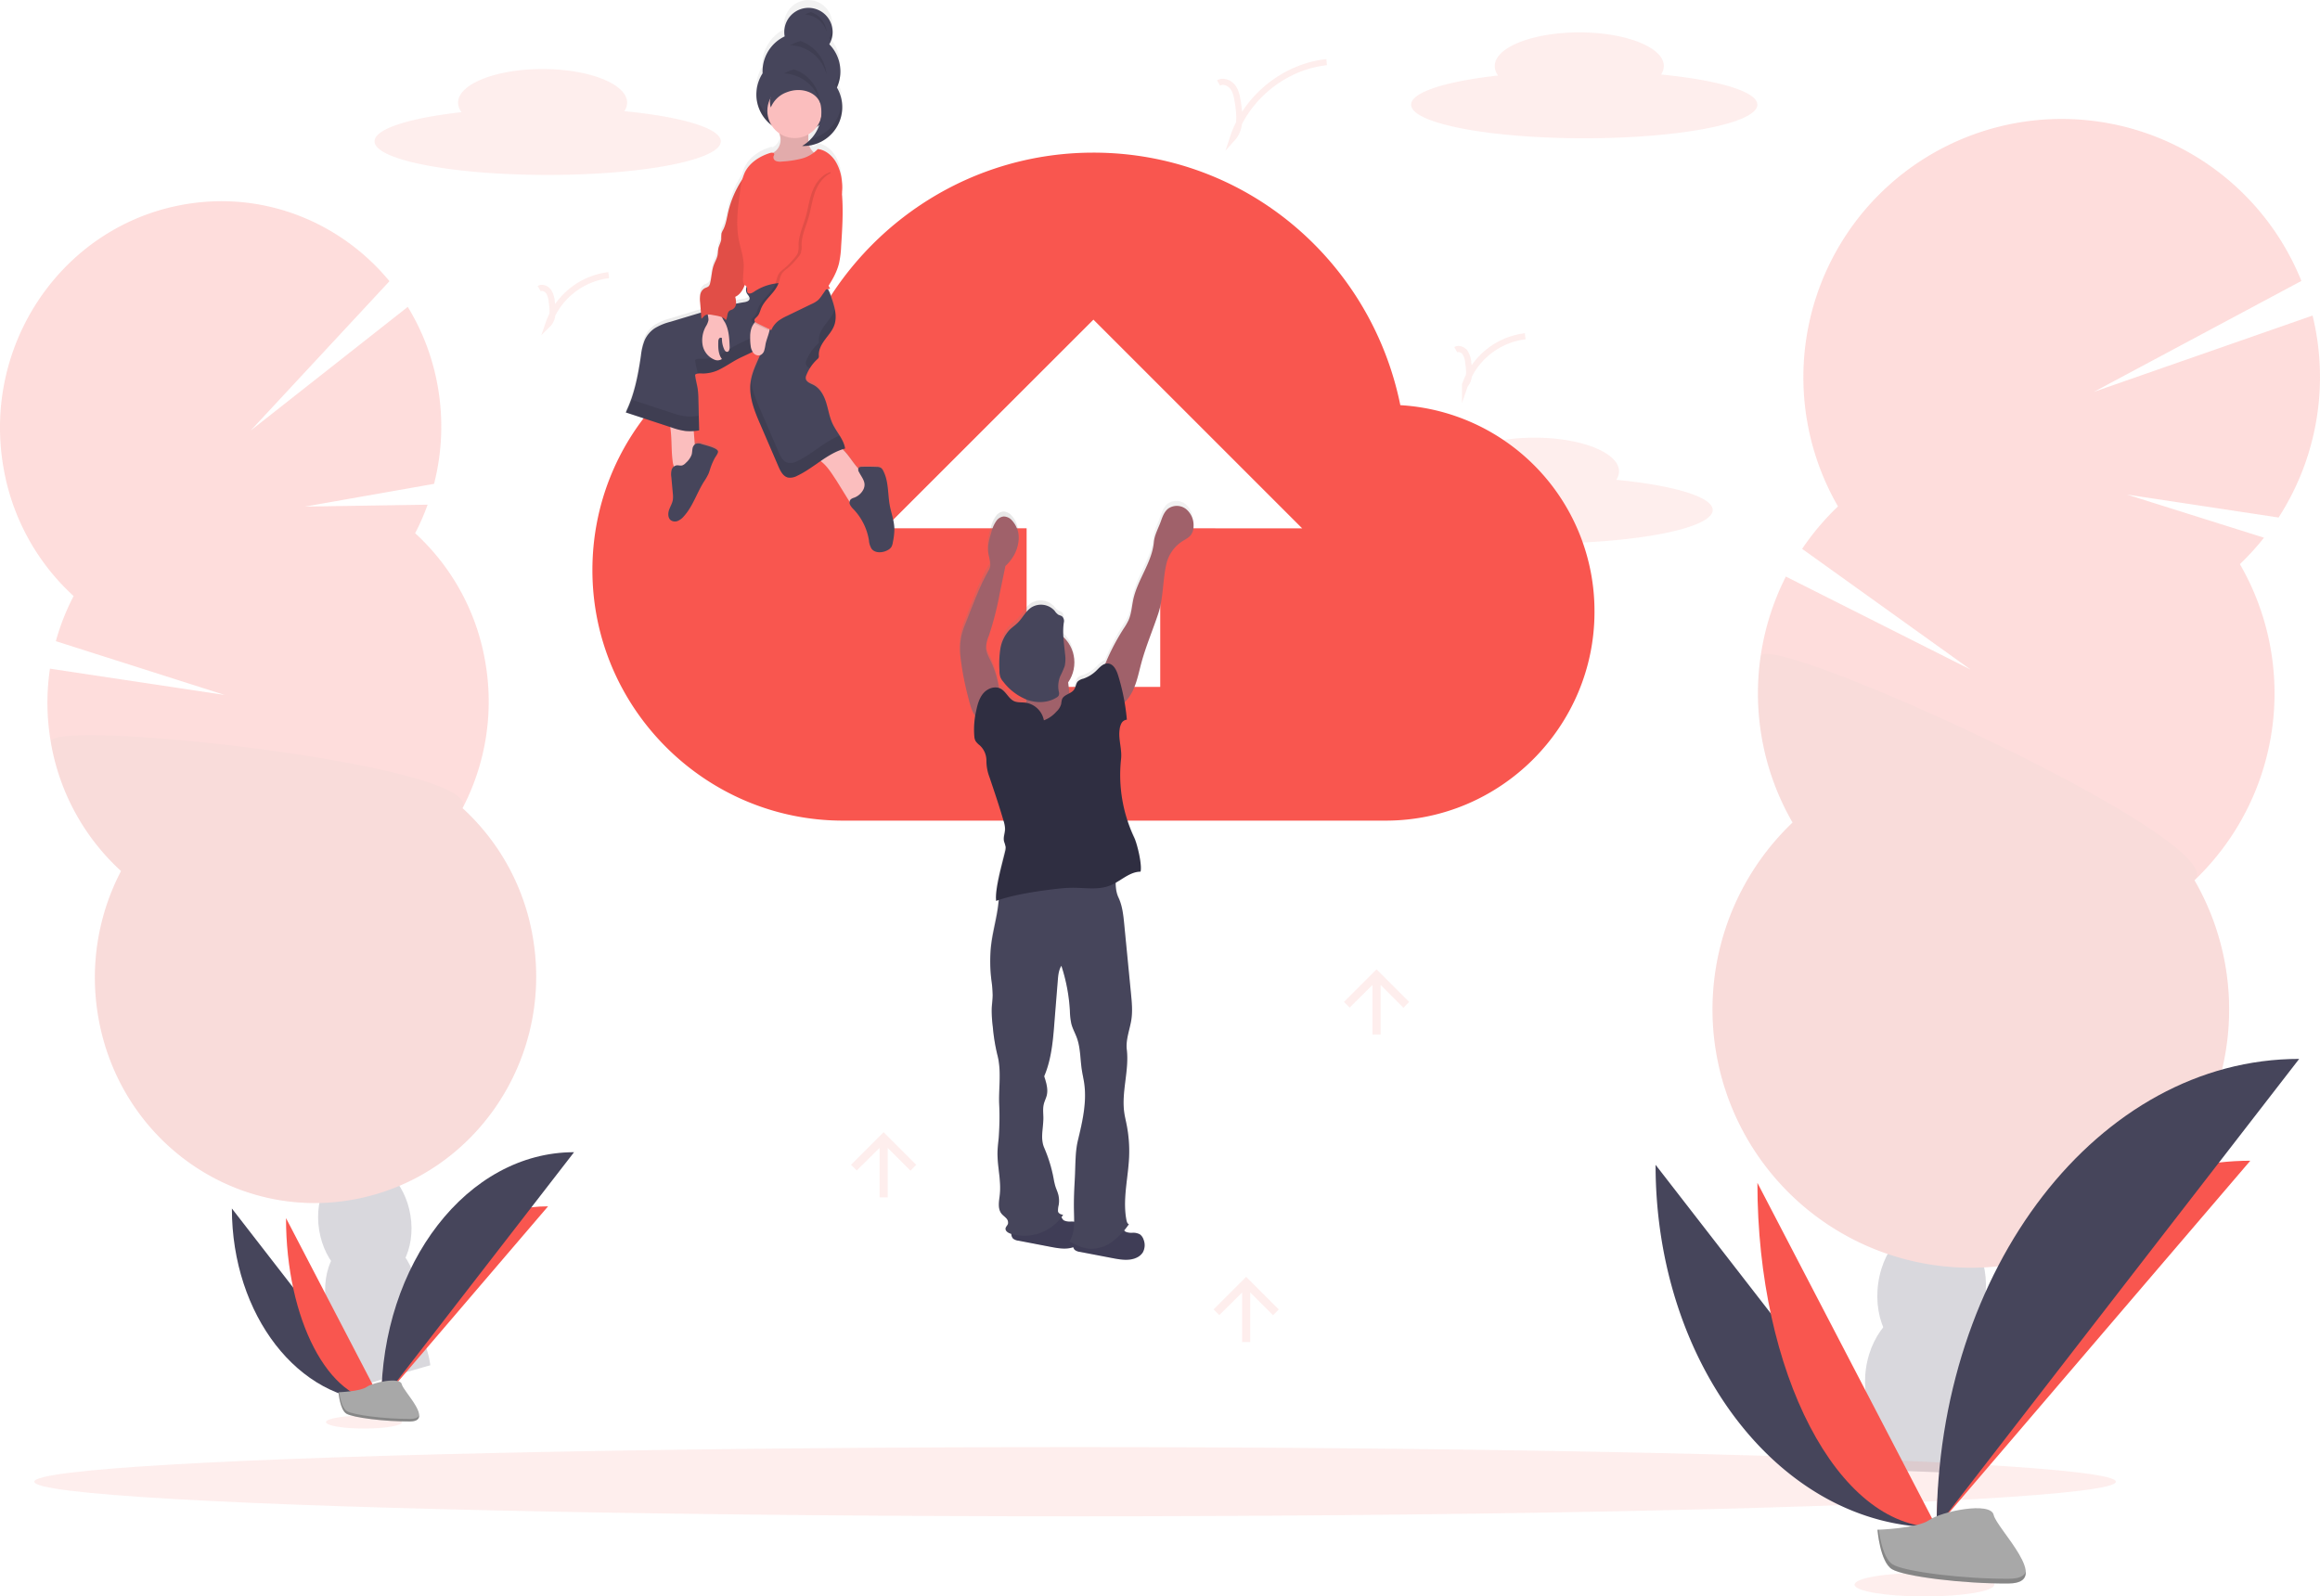 <svg xmlns="http://www.w3.org/2000/svg" xmlns:xlink="http://www.w3.org/1999/xlink" data-name="Layer 1" width="1139.07" height="783.9"><defs><linearGradient id="a" x1="403.53" y1="329.2" x2="403.53" y2="58.05" gradientUnits="userSpaceOnUse"><stop offset="0" stop-color="gray" stop-opacity=".25"/><stop offset=".54" stop-color="gray" stop-opacity=".12"/><stop offset="1" stop-color="gray" stop-opacity=".1"/></linearGradient><linearGradient id="b" x1="517.81" y1="472.14" x2="647.31" y2="472.14" gradientTransform="rotate(-5.9 762.203 608.094)" xlink:href="#a"/></defs><path d="M793.53 235.6a7.55 7.55 0 001.37-4.2c0-9.12-18.58-16.5-41.5-16.5s-41.5 7.38-41.5 16.5a7.78 7.78 0 001.71 4.68c-25.52 2.85-42.71 8.19-42.71 14.32 0 9.11 38 16.5 85 16.5s85-7.39 85-16.5c-.05-6.45-19.37-12.1-47.37-14.8z" fill="#f9564f" opacity=".1"/><g opacity=".2"><path d="M910.08 713.82a47.86 47.86 0 00-.43 7.86q26.14.42 52.51 1.76c.12-.68.24-1.39.34-2.1a41.75 41.75 0 00-2.45-21.72c-3.62-8.83-10.37-15.14-18.82-16.35s-16.69 2.94-22.64 10.35a41.66 41.66 0 00-8.51 20.2z" fill="#3f3d56"/><ellipse cx="972.8" cy="733.7" rx="34.66" ry="26.48" transform="rotate(-81.82 924.106 722.25)" fill="#3f3d56"/><ellipse cx="978.82" cy="691.77" rx="34.66" ry="26.48" transform="rotate(-81.82 930.131 680.32)" fill="#3f3d56"/><ellipse cx="984.85" cy="649.84" rx="34.66" ry="26.48" transform="rotate(-81.82 936.156 638.391)" fill="#3f3d56"/><ellipse cx="990.88" cy="607.91" rx="34.66" ry="26.48" transform="rotate(-81.82 942.18 596.462)" fill="#3f3d56"/><path d="M1099.74 277.02a128.68 128.68 0 0011.83-13l-67.24-21.17 74.4 11.26a127.08 127.08 0 0016.69-99.16l-107.36 37.47 101.87-54.47a126.83 126.83 0 10-227.52 110.71 127 127 0 00-17.6 20.84l82.72 59.28-90.71-45.68a126.87 126.87 0 003.3 120.78 126.82 126.82 0 10197.33 28.36 126.84 126.84 0 0022.3-155.22z" fill="#f9564f"/><path d="M864.4 322.41a126.23 126.23 0 0015.71 81.47 126.82 126.82 0 10197.33 28.36c19.89-18.94-211.02-123.92-213.04-109.83z" opacity=".1"/></g><g opacity=".2"><path d="M166.46 676.75a40.64 40.64 0 001.75 6.64q21.31-6.86 43.06-13c-.08-.6-.17-1.22-.28-1.84a36.8 36.8 0 00-7.78-17.36c-5.29-6.33-12.45-9.71-19.63-8.38s-12.76 7-15.61 14.84a37.31 37.31 0 00-1.51 19.1z" fill="#3f3d56"/><ellipse cx="212.91" cy="694.22" rx="22.64" ry="30.29" transform="rotate(-8.99 -171.625 858.696)" fill="#3f3d56"/><ellipse cx="206.61" cy="657.74" rx="22.64" ry="30.29" transform="matrix(.99 -.16 .16 .99 -130.67 -17.7)" fill="#3f3d56"/><ellipse cx="200.31" cy="621.27" rx="22.64" ry="30.29" transform="rotate(-8.99 -184.196 785.778)" fill="#3f3d56"/><ellipse cx="194.02" cy="584.8" rx="22.64" ry="30.29" transform="rotate(-8.99 -190.544 749.313)" fill="#3f3d56"/><path d="M203.82 261.81a113 113 0 006.13-14l-60.2.94 63.36-11.17a113.23 113.23 0 001.88-47.46 111.89 111.89 0 00-14.78-39.43L123.1 211.4l68.12-73.33c-24.08-29.19-62.3-44.76-101.74-37.5-58.95 10.82-98.22 68.5-87.81 128.8a110.72 110.72 0 0034.48 63.31 112.29 112.29 0 00-8.73 22.15l82.92 26.41-85.81-12.91a113.22 113.22 0 00.42 36.06 110.72 110.72 0 0034.48 63.31 112.94 112.94 0 00-11.17 71.71c10.41 60.31 66.6 100.4 125.51 89.55s98.22-68.52 87.81-128.83a110.75 110.75 0 00-34.48-63.3 113 113 0 0011.17-71.72 110.75 110.75 0 00-34.45-63.3z" fill="#f9564f"/><path d="M24.98 364.39a110.72 110.72 0 0034.48 63.31 112.94 112.94 0 00-11.17 71.71c10.41 60.31 66.6 100.4 125.51 89.55s98.22-68.52 87.81-128.83a110.75 110.75 0 00-34.48-63.3c11.09-21.22-204.27-44.69-202.15-32.44z" opacity=".1"/></g><path d="M113.85 593.4c0 52.31 32.81 94.63 73.36 94.63" fill="#46455b"/><path d="M187.21 688.03c0-52.89 36.62-95.69 81.88-95.69m-128.66 5.8c0 49.69 20.92 89.89 46.78 89.89" fill="#f9564f"/><path d="M187.21 688.03c0-67.58 42.33-122.27 94.64-122.27" fill="#46455b"/><ellipse cx="527.85" cy="727.56" rx="511" ry="16.99" fill="#f9564f" opacity=".1"/><ellipse cx="178.74" cy="698.3" rx="18.68" ry="3.16" fill="#f9564f" opacity=".1"/><path d="M166.19 683.62s10.66-.32 13.87-2.61 16.38-5 17.18-1.35 16 18.24 4 18.33-27.94-1.87-31.15-3.82-3.9-10.55-3.9-10.55z" fill="#a8a8a8"/><path d="M201.44 696.72c-12 .09-27.95-1.88-31.15-3.83-2.44-1.48-3.42-6.82-3.74-9.28h-.36s.68 8.6 3.88 10.55 19.13 3.92 31.15 3.82c3.47 0 4.67-1.26 4.61-3.09-.48 1.12-1.81 1.81-4.39 1.83z" opacity=".2"/><path d="M687.53 198.95c-14.35-70.72-75.85-124-150.67-124-59.45 0-110.7 33.82-136.33 83-61.5 6.15-109.67 58.42-109.67 122 0 67.64 55.34 123 123 123h266.5c56.37 0 102.5-46.13 102.5-102.5a101.25 101.25 0 00-95.33-101.5zM569.65 259.4v77.9h-65.6v-77.9h-69.7l102.5-102.45 102.5 102.5z" fill="#f9564f"/><path d="M467.08 305.75c-1-5.71-.51-11.86-3.13-17a3.7 3.7 0 00-1.19-1.53 4.11 4.11 0 00-2.13-.49c-2.37-.09-4.73-.12-7.1-.06-.66 0-1.44.1-1.78.68a.72.72 0 00-.09.2c-2.71-3-4.76-6.79-7.68-9.59.42-.14.83-.27 1.26-.38 0-.29-.1-.56-.16-.84 0-.09-.05-.17-.07-.25s-.09-.38-.15-.57-.06-.19-.1-.28a5.52 5.52 0 00-.18-.53c0-.09-.07-.18-.11-.27l-.21-.53-.12-.25c-.08-.18-.16-.36-.25-.53l-.12-.22c-.09-.19-.19-.38-.29-.57l-.1-.18c-.11-.2-.23-.4-.34-.61a.41.41 0 01-.07-.11c-.13-.23-.27-.46-.41-.68-1.14-1.86-2.4-3.69-3.33-5.6-1.63-3.36-2.17-7.15-3.26-10.73s-3-7.22-6.24-8.93c-1.57-.8-3.67-1.51-3.82-3.28a3.91 3.91 0 01.35-1.65 22.1 22.1 0 011.63-3.31c.24-.38.49-.76.74-1.14l.2-.27c.2-.28.41-.56.62-.82l.26-.33c.21-.26.43-.5.65-.75l.27-.29c.31-.33.62-.65.95-1a2.31 2.31 0 00.7-.89 2.7 2.7 0 00.05-1.06c-.16-2.86 1.34-5.53 3-7.83s3.62-4.48 4.57-7.17c.11-.31.2-.62.28-.94a2.82 2.82 0 00.07-.31c.05-.21.09-.42.13-.64l.06-.36c0-.2.05-.4.07-.59v-2.34c0-.13 0-.42-.05-.63v-.34c0-.24-.07-.49-.1-.73v-.24q-.07-.49-.18-1a50 50 0 00-1.84-6.26 22.37 22.37 0 00-1.52-3.64c.37-.07.75-.15 1.12-.25a16.34 16.34 0 01-.81-1.42 37.24 37.24 0 005.11-11.09 51.33 51.33 0 001-8.57c.55-8.66 1.11-17.36.39-26v-.34a21 21 0 00.06-5.6 23.52 23.52 0 00-3.14-10.33c-1.94-3.06-5.14-5.76-8.7-6.12a13.76 13.76 0 01-1.94 1.8 7.63 7.63 0 01-2.27-3.53 19.21 19.21 0 0016.11-16.82c0-.31.07-.63.09-.94v-2.74c0-.1 0-.44-.06-.65a1.79 1.79 0 000-.23l-.09-.7v-.15c0-.25-.08-.5-.13-.75v-.08c-.05-.27-.11-.53-.18-.8a19.26 19.26 0 00-2.11-5.18 19.29 19.29 0 001.52-5.56c0-.35.07-.69.09-1s0-.44 0-.66V89.2a.28.28 0 010-.09 19.44 19.44 0 00-5.39-12.86 11.25 11.25 0 00.95-2c.08-.21.15-.42.21-.64.06-.21.12-.41.17-.62v-.05l.12-.57a.3.3 0 010-.1c0-.22.07-.45.1-.68s0-.47.06-.7v-1.65a11.83 11.83 0 00-23.58-.53 12.21 12.21 0 00.11 3.63 19.35 19.35 0 00-10.73 15.09 19.62 19.62 0 00-.11 3.24 19.51 19.51 0 00-3 9v.36c0 .4-.05.81-.05 1.21a19.43 19.43 0 007.47 15.37 13.67 13.67 0 003.78 4 15.07 15.07 0 01.61 2.5 7.58 7.58 0 01-2.3 6.21c-.43.36-.91.66-1.36 1a2.53 2.53 0 00-1.39 0c-5.16 1.62-10.1 4.83-12.47 9.74a19 19 0 00-1.24 3.48l-.28.43a50 50 0 00-6.66 16c-.65 2.91-1.06 5.93-2.42 8.58a8.86 8.86 0 00-.79 1.75 17.47 17.47 0 00-.12 2.81c-.14 1.7-1.13 3.21-1.46 4.88-.2 1-.16 2-.33 3a30.59 30.59 0 01-1.87 5c-1.06 2.94-1.05 6.17-1.84 9.2a3.23 3.23 0 01-.62 1.37 7.05 7.05 0 01-2.08 1.12 4.59 4.59 0 00-2.09 3.13 13.77 13.77 0 00-.07 3.9l.39 5.07-5.68 1.72-9.32 2.85a27.74 27.74 0 00-7.74 3.27 14.23 14.23 0 00-4.88 5.92 29.82 29.82 0 00-1.81 7.73 117.42 117.42 0 01-4.79 21.8c-.19.54-.39 1.09-.59 1.63l-.63 1.59c-.05.11-.1.22-.14.33l-.54 1.27c-.24.54-.49 1.07-.75 1.6l21.83 7.28c0 .26.05.54.09.85.76 5.36.39 10.8 1.09 16.17a10.45 10.45 0 00.61 2.61 3.72 3.72 0 00-1.15 1.82 9.68 9.68 0 00-.11 3.48c.25 2.74.49 5.48.74 8.22a12.72 12.72 0 010 3c-.27 1.81-1.31 3.4-1.88 5.13s-.54 3.95.89 5a3.54 3.54 0 003.44.31 8.08 8.08 0 002.85-2.19c4.39-4.88 6.36-11.47 9.77-17.1a32.24 32.24 0 002.34-4.07c.47-1.09.77-2.25 1.15-3.38a34.71 34.71 0 011.88-4.39c.41-.81 2-2.76 1.64-3.66-.56-1.55-6.55-2.91-8-3.39a4 4 0 00-2.93-.13 1.84 1.84 0 00-.4.26l-.51-6.61c.89-.08 1.77-.19 2.64-.34q0-1.86-.09-3.75c0-1.14-.05-2.29-.08-3.44-.06-2.8-.12-5.6-.19-8.35a46.26 46.26 0 00-.31-4.85c-.34-2.45-1.09-4.85-1.33-7.32a2.79 2.79 0 011.24-.56 8.78 8.78 0 012.12-.08h.56a18.16 18.16 0 008.83-2.44c2.75-1.43 5.3-3.22 8-4.69l1-.53.38-.19.64-.32.53-.25.12-.06c1.59-.76 3.2-1.5 4.74-2.33a5.36 5.36 0 00.34.49 3.19 3.19 0 003.33 1.21c-1.89 4.55-4.11 8.95-4.67 13.87-.82 7.11 2 14 4.81 20.62l8.89 21c1 2.32 2.29 4.92 4.72 5.47a7 7 0 004.46-.89c4.07-1.94 7.73-4.72 11.46-7.32l.15.12c3.37 2.66 5.48 6.37 7.81 9.92l6.23 10.24a3.09 3.09 0 00.25 1.5 8.73 8.73 0 001.75 2.27 29.49 29.49 0 017.5 15.35 9.43 9.43 0 001.24 4.18c1.67 2.32 5.23 2.17 7.74.85a4.88 4.88 0 001.94-1.6 6.32 6.32 0 00.78-2.42 33.39 33.39 0 00.75-6.44c-.04-3.93-1.55-7.84-2.27-11.87zm-35.77-188.42a14.62 14.62 0 001.26-.93 19.34 19.34 0 01-4 6.86c-.42.46-.87.89-1.33 1.31v-.32c-.05-1 0-2.11 0-3.17a13.38 13.38 0 004.07-3.75zM396 196.24l.06-.19a3.82 3.82 0 01.91.93 3.78 3.78 0 00.14 3.39c.52.88 1.46 1.7 1.26 2.71s-1.48 1.41-2.52 1.58c-1.37.22-2.72.47-4.07.74v-.07a10.5 10.5 0 00-.45-3.33c2.33-1 3.77-3.38 4.67-5.76z" transform="translate(-30.47 -58.05)" fill="url(#a)"/><path d="M407.15 21.77a11.87 11.87 0 10-22-7.49 11.63 11.63 0 00.11 3.59A19 19 0 00374.42 36a19.08 19.08 0 1035.11 10.41v-.91a19.09 19.09 0 00-2.33-23.73z" fill="#46455b"/><path d="M385.12 14.86l.16-.09a6.17 6.17 0 01-.09-.62.59.59 0 000 .13 5.44 5.44 0 00-.07.58zm27.31 19.42a19 19 0 01-2.95 8.13v.9a19.08 19.08 0 01-38.09 1.54c0 .52-.07 1-.07 1.56a19.08 19.08 0 0038.16 0v-.91a18.89 18.89 0 002.95-8.13 18.41 18.41 0 00.07-3.85c.03.25-.03.51-.07.76zm-3.71-20.14a11.91 11.91 0 01-1.57 4.54c.34.34.65.7 1 1.06a11.83 11.83 0 00.62-2.61 11.5 11.5 0 00-.05-2.99z" opacity=".1"/><path d="M330.27 226.47a8.65 8.65 0 00.87 3.12 3.42 3.42 0 002.53 1.85 5.1 5.1 0 002.79-.81c1.69-.89 3.46-1.92 4.34-3.62s.74-3.6.59-5.45l-1.14-14.55c-2.74-.08-5.5-.08-8.25.07s-3.2.79-2.82 3.45c.75 5.28.35 10.65 1.09 15.94zm80.62 9.83l6.53 10.56a2.6 2.6 0 001.43 1.34 2.17 2.17 0 001.36-.24 17 17 0 005.45-4.52 10 10 0 002.62-4 5.11 5.11 0 00-1.3-4.81 15.37 15.37 0 00-2.45-1.78c-5.17-3.49-7.5-10.11-12.6-13.69a2 2 0 00-1-.45 2.2 2.2 0 00-1.06.36l-7 3.82c-3 1.65-2.07 1.85.23 3.63 3.35 2.62 5.43 6.28 7.79 9.78z" fill="#fbbebe"/><path d="M344.46 218.05a4 4 0 00-2.93-.1 3.22 3.22 0 00-1.53 2.41c-.18 1-.16 2-.43 2.93a10 10 0 01-2.85 4 4.26 4.26 0 01-1.79 1.25c-.95.24-1.95-.2-2.91 0a3.18 3.18 0 00-2.29 2.34 9.18 9.18 0 00-.11 3.43l.74 8.1a12.39 12.39 0 010 3c-.27 1.79-1.31 3.35-1.88 5.06s-.55 3.89.89 5a3.61 3.61 0 003.45.3 8 8 0 002.85-2.16c4.4-4.8 6.37-11.31 9.79-16.85a32.36 32.36 0 002.34-4c.47-1.08.77-2.22 1.15-3.33a33.19 33.19 0 011.89-4.33c.4-.8 2-2.72 1.64-3.61-.53-1.62-6.54-2.97-8.02-3.44zm79.41 22.37a8.42 8.42 0 01-4.64 4 4.27 4.27 0 00-1.57.81 2.44 2.44 0 00-.28 2.67 8.63 8.63 0 001.76 2.24 28.93 28.93 0 017.5 15.13 9.41 9.41 0 001.25 4.13c1.67 2.29 5.24 2.14 7.76.83a5 5 0 001.94-1.57 6.18 6.18 0 00.78-2.39 32.48 32.48 0 00.75-6.35c0-4-1.56-7.89-2.28-11.85-1-5.63-.52-11.7-3.14-16.78a3.7 3.7 0 00-1.17-1.54 4.21 4.21 0 00-2.14-.48c-2.36-.09-4.74-.11-7.11-.06-.66 0-1.44.1-1.78.67a2.06 2.06 0 00.26 1.93c1.45 2.87 3.83 5.14 2.11 8.61z" fill="#46455b"/><path d="M367.61 139.52a3.67 3.67 0 00-.86 4.62c.53.87 1.47 1.68 1.26 2.68s-1.48 1.38-2.52 1.55c-9.18 1.46-18.12 4.15-27 6.83l-9.34 2.81a27.87 27.87 0 00-7.76 3.22 14 14 0 00-4.88 5.83 29 29 0 00-1.82 7.62c-1.4 9.55-3.19 19.18-7.45 27.84l22.63 7.43a33.26 33.26 0 006.79 1.7 24.86 24.86 0 006.61-.32c-.14-5.05-.23-10.26-.37-15.32a42.31 42.31 0 00-.31-4.78c-.34-2.42-1.09-4.78-1.33-7.22 1-.86 2.57-.64 3.92-.61a18.55 18.55 0 008.86-2.39c2.74-1.42 5.3-3.18 8-4.63 4.55-2.41 9.73-4 13.21-7.83-1.77 6.75-6 12.63-6.77 19.56s2 13.85 4.83 20.32l8.91 20.68c1 2.28 2.29 4.85 4.72 5.39a7.15 7.15 0 004.47-.88c8.2-3.84 14.76-11.07 23.52-13.37-.66-4.34-4.08-7.93-6-11.86-1.64-3.31-2.17-7.05-3.26-10.58s-3-7.12-6.26-8.8c-1.57-.79-3.68-1.49-3.82-3.24a3.58 3.58 0 01.35-1.63 21.07 21.07 0 015.33-7.75 2.49 2.49 0 00.7-.88 2.79 2.79 0 00.05-1c-.17-2.82 1.34-5.45 3-7.72s3.63-4.42 4.58-7.07c1.63-4.57 0-9.59-1.6-14.16a14.26 14.26 0 00-2.68-5.19c-2.1-2.24-5.36-2.89-8.42-3.23-9.85-1.12-21.44-3.71-29.29 2.38z" fill="#46455b"/><path d="M405.05 159.53c-1.68 2.27-3.19 4.9-3 7.72a2.79 2.79 0 01-.05 1 2.49 2.49 0 01-.7.88 21.07 21.07 0 00-5.33 7.75 3.6 3.6 0 00-.35 1.63 3.13 3.13 0 002 2.34 21 21 0 013.7-4.5 2.49 2.49 0 00.7-.88 2.79 2.79 0 00.05-1c-.17-2.82 1.34-5.45 3-7.72s3.63-4.42 4.58-7.07a14.68 14.68 0 00.24-8q-.1.39-.24.78c-.97 2.65-2.91 4.81-4.6 7.07zm-38.47-18.64a1.89 1.89 0 001.43-1.29 1.29 1.29 0 000-.39l-.43.31a3.48 3.48 0 00-1 1.37zm-29.92 63.54a33.26 33.26 0 01-6.79-1.7l-20-6.56a57.52 57.52 0 01-2.65 6.35l22.65 7.43a33.26 33.26 0 006.79 1.7 24.86 24.86 0 006.61-.32c-.07-2.37-.12-4.78-.18-7.19a24.75 24.75 0 01-6.43.29zm54.78 21.97a7.15 7.15 0 01-4.47.88c-2.43-.54-3.74-3.11-4.72-5.39l-8.91-20.68c-2-4.55-3.95-9.28-4.67-14.13-.06.34-.11.68-.16 1-.81 7 2 13.85 4.83 20.32l8.91 20.68c1 2.28 2.29 4.85 4.72 5.39a7.15 7.15 0 004.47-.88c8.2-3.84 14.76-11.07 23.52-13.37a17 17 0 00-2.69-6.33c-7.46 2.93-13.49 9.06-20.83 12.51zm-16.16-65.07c-3.48 3.8-8.66 5.42-13.21 7.83-2.73 1.45-5.29 3.21-8 4.63a18.56 18.56 0 01-8.86 2.4c-1.35 0-2.87-.26-3.92.6.22 2.25.87 4.44 1.24 6.67a12 12 0 012.68-.06 18.55 18.55 0 008.86-2.39c2.74-1.42 5.3-3.18 8-4.63 3-1.59 6.27-2.83 9.15-4.59a78.87 78.87 0 004.06-10.46z" opacity=".1"/><path d="M383.22 67.95a7.39 7.39 0 01-2.3 6.11c-.55.47-1.2.82-1.73 1.31a4.69 4.69 0 00.68 7.13c1.8 1.1 4.09.8 6.17.44a35.64 35.64 0 008.1-2.11 13.39 13.39 0 006.38-5.23 7.86 7.86 0 01-3.63-6.5c-.14-2.59.57-5.53-1.07-7.54s-4.55-1.92-7-1.26c-1.21.34-2.38.8-3.59 1.13-.62.16-2.64.17-3 .62-.7.82.92 4.59.99 5.9z" fill="#fbbebe"/><path d="M383.22 67.95a7.39 7.39 0 01-2.3 6.11c-.55.47-1.2.82-1.73 1.31a4.69 4.69 0 00.68 7.13c1.8 1.1 4.09.8 6.17.44a35.64 35.64 0 008.1-2.11 13.39 13.39 0 006.38-5.23 7.86 7.86 0 01-3.63-6.5c-.14-2.59.57-5.53-1.07-7.54s-4.55-1.92-7-1.26c-1.21.34-2.38.8-3.59 1.13-.62.16-2.64.17-3 .62-.7.82.92 4.59.99 5.9z" opacity=".1"/><circle cx="390.17" cy="54.4" r="13.41" fill="#fbbebe"/><path d="M347.83 157.26a9.08 9.08 0 01-1.26 3 13.88 13.88 0 00-1.6 9.15 9.63 9.63 0 005.63 7.12 3.85 3.85 0 003.85-.24c-1.79-2.33-1.89-5.51-1.78-8.45a2.83 2.83 0 01.37-1.57 1 1 0 011.42-.25 12.62 12.62 0 001.05 5.39c.28.65.76 1.37 1.48 1.35 1 0 1.29-1.41 1.25-2.43-.15-4.16-.36-8.49-2.36-12.13a14.35 14.35 0 01-2-4.09 2.42 2.42 0 00-.52-1.43 1.79 1.79 0 00-.75-.35c-1.15-.33-3.89-1.34-4.84-.26s.24 3.81.06 5.19z" fill="#fbbebe"/><path d="M367.74 86.03c-1.54-.18-2.75 1.23-3.59 2.53a48.9 48.9 0 00-6.68 15.82c-.65 2.87-1.05 5.85-2.42 8.46a8.62 8.62 0 00-.79 1.72 18.31 18.31 0 00-.12 2.78c-.14 1.67-1.13 3.16-1.46 4.81-.2 1-.16 2-.34 3-.3 1.72-1.25 3.26-1.86 4.91-1.07 2.9-1.06 6.08-1.85 9.07a3.11 3.11 0 01-.62 1.34c-.53.59-1.39.73-2.08 1.11a4.52 4.52 0 00-2.1 3.09 13.34 13.34 0 00-.07 3.84l.62 7.93c.63-.27 1-1 1.58-1.43 1-.8 2.39-.62 3.63-.4l1.81.33c1.85.33 3.86.76 5 2.22.94-1.48.41-3.65 1.85-4.63.47-.32 1.06-.42 1.55-.7a3.47 3.47 0 001.58-2.78 10.26 10.26 0 00-.45-3.29c2.32-1 3.76-3.33 4.67-5.68a47.52 47.52 0 002.16-8.76c2.09-11.79 4-23.66 4.2-35.63a17.13 17.13 0 00-.65-5.93c-.62-1.9-1.58-3.51-3.57-3.73z" fill="#f9564f"/><path d="M367.74 86.03c-1.54-.18-2.75 1.23-3.59 2.53a48.9 48.9 0 00-6.68 15.82c-.65 2.87-1.05 5.85-2.42 8.46a8.62 8.62 0 00-.79 1.72 18.31 18.31 0 00-.12 2.78c-.14 1.67-1.13 3.16-1.46 4.81-.2 1-.16 2-.34 3-.3 1.72-1.25 3.26-1.86 4.91-1.07 2.9-1.06 6.08-1.85 9.07a3.11 3.11 0 01-.62 1.34c-.53.59-1.39.73-2.08 1.11a4.52 4.52 0 00-2.1 3.09 13.34 13.34 0 00-.07 3.84l.62 7.93c.63-.27 1-1 1.58-1.43 1-.8 2.39-.62 3.63-.4l1.81.33c1.85.33 3.86.76 5 2.22.94-1.48.41-3.65 1.85-4.63.47-.32 1.06-.42 1.55-.7a3.47 3.47 0 001.58-2.78 10.26 10.26 0 00-.45-3.29c2.32-1 3.76-3.33 4.67-5.68a47.52 47.52 0 002.16-8.76c2.09-11.79 4-23.66 4.2-35.63a17.13 17.13 0 00-.65-5.93c-.62-1.9-1.58-3.51-3.57-3.73z" opacity=".1"/><path d="M401.53 73.19a16.92 16.92 0 01-8.15 4.74 50 50 0 01-9.45 1.39 6 6 0 01-2.92-.25 2 2 0 01-1.21-2.39 2.86 2.86 0 00.35-.93c0-.82-1.22-.89-2-.65-5.16 1.6-10.11 4.76-12.49 9.61a29 29 0 00-2.22 8.84c-1.12 8-2.24 16.07-.74 24 .81 4.21 2.35 8.3 2.44 12.58.06 2.4-.35 4.79-.33 7.19a3.63 3.63 0 00.64 2.37c.37.43.93.7 1.19 1.21.43.84-.15 2 .42 2.77.71.94 2.17.26 3.14-.4a24.94 24.94 0 0116.59-4.17c7 .75 14 4.5 20.82 2.62a9.53 9.53 0 01-.9-1.62c-3.4-11.16-3.17-23.65 1.92-34.15 1.73-3.59 4-7 4.7-10.94a21 21 0 00.07-5.55 23 23 0 00-3.15-10.19c-1.93-3.07-5.14-5.72-8.72-6.08z" fill="#f9564f"/><path d="M369.1 160.71a12.37 12.37 0 00-.77 4.57 27.59 27.59 0 00.22 4.45 7.12 7.12 0 001.31 3.5 3.19 3.19 0 003.34 1.19 3.5 3.5 0 002-2.24 21.33 21.33 0 00.64-3.06c.58-3 2.18-5.9 2.21-9a2.61 2.61 0 00-.17-1.08c-.58-1.27-3.43-2.7-4.82-2.49-1.72.27-3.32 2.69-3.96 4.16z" fill="#fbbebe"/><path d="M407.79 84.51c-.26 2.67 2.32 4.68 3.34 7.15a12.23 12.23 0 01.7 3.6c.72 8.53.16 17.1-.4 25.63a47.85 47.85 0 01-1 8.45c-1.44 5.83-5 10.89-8.45 15.79a13.4 13.4 0 01-1.81 2.22 13.57 13.57 0 01-3.36 2l-11.9 5.77a23 23 0 00-4.23 2.43 11.54 11.54 0 00-3.5 4.56c-2.31-1.18-4.71-2.24-7-3.42-.54-.28-1.15-.64-1.24-1.24-.12-.8.72-1.37 1.3-2 1.08-1.07 1.41-2.66 2-4.06 1.92-4.6 6.73-7.54 8.47-12.2.67-1.79.87-3.82 2.06-5.32a13.18 13.18 0 012.27-2 38.27 38.27 0 005-5.15 8.75 8.75 0 001.65-2.41 11.92 11.92 0 00.39-4.22c.09-4.66 2.2-9 3.49-13.48 1.21-4.21 1.72-8.63 3.31-12.72s4.65-8.28 8.91-9.38z" opacity=".1"/><path d="M409.34 84.51c-.26 2.67 2.31 4.68 3.33 7.15a12.24 12.24 0 01.71 3.6c.71 8.53.16 17.1-.4 25.63a47.85 47.85 0 01-1.05 8.45c-1.44 5.83-5 10.89-8.45 15.79a13.4 13.4 0 01-1.81 2.22 13.57 13.57 0 01-3.36 2l-11.91 5.77a23.66 23.66 0 00-4.23 2.43 11.63 11.63 0 00-3.5 4.56c-2.31-1.18-4.7-2.24-7-3.42-.54-.28-1.15-.64-1.24-1.24-.13-.8.71-1.37 1.29-2 1.09-1.07 1.42-2.66 2-4.06 1.91-4.6 6.73-7.54 8.47-12.2.67-1.79.87-3.82 2.06-5.32a12.47 12.47 0 012.27-2 38.27 38.27 0 005-5.15 8.75 8.75 0 001.65-2.41 12.16 12.16 0 00.39-4.22c.09-4.66 2.19-9 3.48-13.48 1.22-4.21 1.72-8.63 3.31-12.72s4.75-8.28 8.99-9.38z" fill="#f9564f"/><path d="M396.81 33.67a19 19 0 00-11.9 2.47c.53 0 1.06 0 1.59.12a19.08 19.08 0 017.33 35.42 19.08 19.08 0 003-38z" fill="#46455b"/><path d="M402.68 44.28a8.69 8.69 0 01.15 6.68c-.09-.27-.19-.54-.31-.81-2.36-5.25-9.62-7.42-16.23-4.85a13.25 13.25 0 00-7.83 7.47c-1.68-5.08 1.73-10.9 8-13.34 6.6-2.57 13.86-.4 16.22 4.85z" fill="#46455b"/><path d="M402.72 50.55a19.09 19.09 0 00-12.75-16.46 18.93 18.93 0 00-5.06 2c.53 0 1.06 0 1.59.12a19.07 19.07 0 0116.22 14.34zm3.09-13.93a19.11 19.11 0 00-12.75-16.46 19.29 19.29 0 00-5.06 2.06c.53 0 1.06 0 1.6.12a19.06 19.06 0 0116.21 14.28zm.08-20.79a11.51 11.51 0 00-7.69-9.88 11.48 11.48 0 00-3.06 1.23c.32 0 .64 0 1 .08a11.5 11.5 0 019.75 8.57zm7.14 32.12a19.11 19.11 0 01-14.78 20.16 19.2 19.2 0 01-4.42 3.56 19.08 19.08 0 0019.2-23.72z" opacity=".1"/><path d="M612.69 305.71a7.35 7.35 0 00-8.79-.43c-2 1.48-2.87 3.94-3.69 6.26-1.2 3.43-3.14 6.76-3.46 10.39-.89 10-7.9 18.41-10 28.21-.77 3.5-.92 7.18-2.37 10.45a31.49 31.49 0 01-2.4 4.13 109.3 109.3 0 00-9 17.43c-1.74.53-3.17 2.2-4.56 3.53a17 17 0 01-6.25 3.8 6.17 6.17 0 00-2.59 1.27c-1 1.06-1 2.77-1.83 4a5.92 5.92 0 01-2.28 1.87 8.55 8.55 0 01-.14-.86c-.21-1.53-.38-3.06-.54-4.59a17.32 17.32 0 00-2.36-22.35 33.63 33.63 0 01.21-7.16 3.15 3.15 0 00-1-3.18c-.49-.31-1.09-.38-1.61-.64a6.53 6.53 0 01-1.88-1.93 9 9 0 00-11.48-1.7c-2.8 1.87-4.28 5.19-6.67 7.58-1.24 1.23-2.71 2.2-3.94 3.43a17.74 17.74 0 00-4.58 9.53 51.89 51.89 0 00-.43 10.72 9.8 9.8 0 00.46 3.2 8.41 8.41 0 001.46 2.32 27.78 27.78 0 0011.24 8.69 4.85 4.85 0 01.05.64c0 .33 0 .66-.08 1l-.49-.08c-1.8-.22-3.7 0-5.37-.69-2.85-1.23-4-4.85-6.81-6.27a4.16 4.16 0 00-.73-.3 46.36 46.36 0 00-4.07-13.44c-1-2-2.13-4.08-2.25-6.34a16.13 16.13 0 011.39-6.09 157.35 157.35 0 005.34-21q1.36-6.69 2.74-13.38a20.1 20.1 0 003.26-3.81 18.56 18.56 0 003.26-9.43 12.79 12.79 0 00-3.3-9.27 5.48 5.48 0 00-4.11-2 5 5 0 00-3.44 2 16.45 16.45 0 00-2.6 5.68c-1 3.32-2 6.78-1.55 10.22.41 2.85 1.8 5.94.38 8.44-4.68 8.19-7.91 17.4-11.38 26.18a43.91 43.91 0 00-2.18 6.5 34.39 34.39 0 00-.36 10.86 143.43 143.43 0 003.91 20.09c.73 3 1.59 6.17 3.31 8.64a37.26 37.26 0 00-.44 10.16 5.62 5.62 0 00.6 2.25 9.58 9.58 0 002.06 2.11 10.27 10.27 0 013.27 7.84 23.26 23.26 0 001.57 8c2.39 7.13 4.79 14.26 6.88 21.49a14.11 14.11 0 01.74 4.15c0 2-.95 4-.51 6a21.37 21.37 0 01.82 2.77 7.18 7.18 0 01-.28 2.15c-1.3 5.65-5.06 18.68-4.41 24.45l1.29-.45c-.55 7.64-2.91 15.12-3.77 22.76a74.8 74.8 0 00.18 16.72 58.83 58.83 0 01.64 7.49c0 2.25-.36 4.47-.45 6.71a61.14 61.14 0 00.53 9 93 93 0 002.23 13.89c2.08 7.76.68 15.84.91 23.88a145.35 145.35 0 01-.17 16.83c-.21 2.37-.54 4.73-.61 7.11-.21 7.06 1.88 14.09 1.14 21.11-.35 3.29-1.19 7 .88 9.59.66.81 1.55 1.39 2.25 2.16a3 3 0 01.87 2.85c-.27.79-1 1.37-1.17 2.2-.19 1.3 1.24 2.2 2.48 2.62l.35.1a3.09 3.09 0 00.89 2.36 5.3 5.3 0 002.67 1.06l16 3.1c3.57.69 7.45 1.34 10.8.13a2.74 2.74 0 00.75 1.27 5.3 5.3 0 002.66 1.06l16 3.1c4.08.79 8.56 1.52 12.2-.5a6.86 6.86 0 002.57-2.39 7.41 7.41 0 00.35-6.25 5.11 5.11 0 00-1.78-2.59 6.64 6.64 0 00-3.72-.8 7.34 7.34 0 01-3.22-.49 2.39 2.39 0 01-.8-.68c.8-1 1.57-2 2.3-3-.69-.16-1-1.11-1.17-1.81-2.06-10.38.83-21 1.25-31.6a67.3 67.3 0 00-1.24-15.83c-.39-2-.86-3.9-1.14-5.88-1.47-10.33 2.46-20.82 1.21-31.18-.59-4.84 1.49-9.9 2.23-14.72.65-4.28.23-8.64-.19-13l-3.31-34c-.45-4.59-.92-9.29-2.88-13.47a17.64 17.64 0 01-1.36-7.39c4-2.29 7.68-5.44 12.2-5.45.87-3.3-1.63-13.71-3.09-16.79a73.25 73.25 0 01-6.51-38.95c.53-4.79-1.38-9.62-.74-14.4a8.67 8.67 0 01.92-3.21 3.31 3.31 0 012.66-1.77c-.28-2.87-.65-5.76-1.14-8.63a21 21 0 004-5.75c2.08-4.35 3-9.15 4.21-13.81 2.2-8.21 5.56-16.05 8.22-24.11s2.14-16.58 4.05-24.86a18.24 18.24 0 017.8-11.09c1.52-1 3.25-1.77 4.3-3.25a7.42 7.42 0 001.2-4.09 10.47 10.47 0 00-3.47-8.4zm-61.12 349.88c.3-.41.59-.82.86-1.25-1.06-.06-2.4-.68-2.53-1.74a11.29 11.29 0 01.35-3.15 12.52 12.52 0 00-.33-5.51c-.37-1.24-.92-2.43-1.32-3.67a37.13 37.13 0 01-.93-4.21 71.91 71.91 0 00-4.55-14.79c-2-4.61-.45-9.64-.43-14.67 0-2.37-.36-4.79.24-7.09.35-1.36 1-2.62 1.37-4 .82-3.17-.21-6.5-1.22-9.61 3.95-9.34 4.48-20 5.29-30.16q.68-8.52 1.36-17c.2-2.53.43-5.16 1.76-7.32a87.26 87.26 0 014.19 22.31 33.85 33.85 0 00.76 6.52c.63 2.37 1.86 4.52 2.68 6.82 1.82 5.06 1.63 10.59 2.45 15.9.33 2.15.83 4.27 1.15 6.42 1.38 9.49-.85 19.1-3.07 28.43-1.36 5.72-1.14 12.05-1.45 17.92-.29 5.63-.59 11.26-.45 16.9 0 1.72.11 3.48.09 5.23a12.78 12.78 0 00-1.64-.09 7.34 7.34 0 01-3.22-.49 3.67 3.67 0 01-1.41-1.7z" transform="translate(-30.47 -58.05)" fill="url(#b)"/><path d="M555.98 605.34a6.74 6.74 0 013.72.79 5.18 5.18 0 011.78 2.58 7.33 7.33 0 01-.36 6.21 6.81 6.81 0 01-2.57 2.37c-3.64 2-8.12 1.29-12.2.51l-16-3.07a5.32 5.32 0 01-2.67-1 3.46 3.46 0 01-.47-4 7.66 7.66 0 013-3c4.6-2.86 10-4 15.28-4.61 2-.24 3.87-.88 5.37.51.8.73.76 1.64 1.88 2.23a7.48 7.48 0 003.24.48z" fill="#3f3d56"/><path d="M525.75 599.84a6.7 6.7 0 013.71.79 5.06 5.06 0 011.78 2.58 7.29 7.29 0 01-.35 6.21 6.89 6.89 0 01-2.57 2.37c-3.64 2-8.12 1.29-12.21.51l-16-3.08a5.31 5.31 0 01-2.67-1 3.46 3.46 0 01-.48-4 7.85 7.85 0 013.05-3c4.59-2.85 10-3.95 15.28-4.6 2-.25 3.87-.88 5.37.5.79.73.76 1.64 1.87 2.23a7.4 7.4 0 003.22.49z" fill="#3f3d56"/><path d="M521.81 429.84a192.23 192.23 0 00-27.63 2.11 5.52 5.52 0 00-1.75.46c-1.94 1-2 3.72-1.95 5.9.13 8.87-2.9 17.46-3.9 26.26a73.23 73.23 0 00.17 16.61 62.05 62.05 0 01.64 7.45c0 2.22-.37 4.43-.46 6.66a60.32 60.32 0 00.52 8.9 91.85 91.85 0 002.23 13.8c2.07 7.71.67 15.74.89 23.72a141.27 141.27 0 01-.19 16.72c-.21 2.36-.54 4.7-.61 7.07-.21 7 1.87 14 1.13 21-.35 3.26-1.2 7 .87 9.52.66.8 1.55 1.38 2.24 2.15a3 3 0 01.88 2.82c-.28.79-1.05 1.37-1.17 2.19-.2 1.29 1.23 2.19 2.47 2.6a22.86 22.86 0 0025.79-9.27c-1.06-.06-2.4-.68-2.53-1.73a11.15 11.15 0 01.35-3.13 12.19 12.19 0 00-.33-5.47c-.36-1.24-.92-2.42-1.31-3.65a37.11 37.11 0 01-.93-4.18 70.67 70.67 0 00-4.54-14.7c-2-4.58-.44-9.58-.42-14.56 0-2.36-.35-4.77.24-7.05.35-1.36 1-2.61 1.38-4 .82-3.15-.21-6.45-1.22-9.54 4-9.28 4.5-19.92 5.31-30l1.37-17c.2-2.51.44-5.13 1.76-7.27a86.13 86.13 0 014.19 22.16 32.77 32.77 0 00.75 6.49c.63 2.34 1.85 4.48 2.68 6.77 1.81 5 1.62 10.51 2.44 15.79.33 2.14.82 4.24 1.14 6.38 1.38 9.43-.86 19-3.09 28.25-1.36 5.68-1.15 12-1.46 17.81-.3 5.59-.6 11.18-.46 16.78.12 5.15.52 10.68-2.25 15 3.1 1.58 6.3 3.19 9.76 3.49a17.25 17.25 0 0011.23-3.4 36.5 36.5 0 008.23-8.63c-.7-.16-1-1.11-1.17-1.8-2.06-10.31.84-20.9 1.27-31.4a66.81 66.81 0 00-1.23-15.72c-.39-2-.87-3.89-1.15-5.85-1.45-10.26 2.48-20.69 1.24-31-.58-4.82 1.5-9.84 2.24-14.64.65-4.25.24-8.58-.18-12.86L552 454.1c-.44-4.57-.91-9.24-2.87-13.39-2.34-5-.89-11.16-1.14-16.67a68.62 68.62 0 01-26.18 5.8z" fill="#46455b"/><path d="M541.13 329.89a107.45 107.45 0 0110.54-21.2 31.27 31.27 0 002.4-4.11c1.46-3.24 1.61-6.9 2.38-10.38 2.15-9.74 9.17-18.1 10.07-28 .32-3.61 2.26-6.92 3.47-10.33.81-2.31 1.73-4.75 3.69-6.22a7.4 7.4 0 018.78.42 10.33 10.33 0 013.55 8.41 7.4 7.4 0 01-1.2 4.06c-1.06 1.47-2.78 2.26-4.3 3.23a18.15 18.15 0 00-7.81 11c-1.92 8.23-1.4 16.68-4.07 24.69s-6 15.81-8.23 24c-1.25 4.63-2.14 9.4-4.23 13.72s-5.64 8.22-10.31 9.33a27.92 27.92 0 00-2.28-8.61c-1.4-3.16-3.63-6.8-2.45-10.01zm-50.31 11.41a45.62 45.62 0 00-4.44-16.83c-1-2-2.12-4-2.24-6.29a15.89 15.89 0 011.39-6.05 155.94 155.94 0 005.35-20.91l2.76-13.3a20.23 20.23 0 003.25-3.78 18.34 18.34 0 003.27-9.37 12.64 12.64 0 00-3.29-9.22 5.49 5.49 0 00-4.11-1.94 5 5 0 00-3.44 2 16.12 16.12 0 00-2.55 5.6c-1 3.3-2 6.73-1.56 10.15.4 2.83 1.8 5.9.37 8.38-4.69 8.15-7.92 17.29-11.4 26a43.78 43.78 0 00-2.17 6.46 34 34 0 00-.38 10.8 141.76 141.76 0 003.9 20c1 4.12 2.25 8.6 5.71 11.07 2.85-4.56 5.73-9.03 9.58-12.77z" fill="#a0616a"/><circle cx="510.33" cy="325.28" r="17.17" fill="#a0616a"/><path d="M503.92 344.11c-.1 3.13-1.46 6.06-2.8 8.9-.81 1.71-1.87 3.62-3.72 4a83.24 83.24 0 0016.13 4.63 17.74 17.74 0 005.76.33 13.84 13.84 0 004.59-1.7 23.54 23.54 0 0011.67-17 31 31 0 01-6.39.17 4.68 4.68 0 01-3.27-1.21 4.91 4.91 0 01-.92-2.68q-.57-4.26-.91-8.54a33.84 33.84 0 00-12.25 2.81c-1.6.7-3.16 1.51-4.81 2.11-1 .36-3.89.43-4.59 1.08-1.08 1.03 1.57 4.94 1.51 7.1z" fill="#a0616a"/><path d="M512.53 353.71a10.8 10.8 0 00-9.14-8.69c-1.8-.21-3.7 0-5.37-.67-2.85-1.23-4.05-4.82-6.81-6.23s-6.34-.1-8.38 2.26-2.9 5.57-3.52 8.57a41.5 41.5 0 00-.93 12.7 5.7 5.7 0 00.61 2.24 9.71 9.71 0 002.05 2.1 10.14 10.14 0 013.27 7.78 22.8 22.8 0 001.56 8c2.39 7.08 4.79 14.17 6.87 21.35a13.85 13.85 0 01.74 4.12c-.05 2-1 4-.51 5.95a23.25 23.25 0 01.81 2.75 7.08 7.08 0 01-.28 2.14c-1.31 5.62-5.07 18.56-4.42 24.29 8.53-3.14 21.4-5 30.44-6a67 67 0 017.49-.44c6 0 12.29 1.13 17.89-1.07 5.19-2 9.5-6.82 15.08-6.84.87-3.27-1.63-13.61-3.08-16.67a72.22 72.22 0 01-6.48-38.69c.52-4.76-1.38-9.56-.73-14.31a8.56 8.56 0 01.91-3.19 3.36 3.36 0 012.67-1.77 105 105 0 00-4.35-21.94c-.81-2.54-2.27-5.48-4.93-5.65-2.4-.16-4.17 2-5.9 3.69a17 17 0 01-6.25 3.77 6.15 6.15 0 00-2.6 1.27c-1 1.05-1 2.76-1.83 4-1.44 2.22-5.12 2.43-6 4.91a15.17 15.17 0 00-.39 2.22 7.92 7.92 0 01-2.36 3.78 15.24 15.24 0 01-6.13 4.27z" fill="#2f2e41"/><path d="M522.32 305.69a3.1 3.1 0 00-1-3.15 15.2 15.2 0 00-1.62-.65 6.59 6.59 0 01-1.87-1.94 9 9 0 00-11.47-1.68c-2.81 1.86-4.28 5.16-6.68 7.53-1.23 1.23-2.7 2.19-3.94 3.42a17.65 17.65 0 00-4.59 9.46 51.31 51.31 0 00-.43 10.66 9.43 9.43 0 00.46 3.18 8.45 8.45 0 001.46 2.3 27.3 27.3 0 0011.81 8.86c4.7 1.66 10.19 1.46 14.39-1.23a2.56 2.56 0 001-1 3.15 3.15 0 000-1.92 13 13 0 01.69-7.43 49.25 49.25 0 002.22-5.05 16.9 16.9 0 00.16-6c-.49-5.1-1.38-10.24-.59-15.36zm290.53 266.26c0 98.38 61.72 178 138 178" fill="#46455b"/><path d="M950.85 749.95c0-99.5 68.87-180 154-180m-242 10.86c0 93.46 39.35 169.09 88 169.09" fill="#f9564f"/><path d="M950.85 749.95c0-127.13 79.61-230 178-230" fill="#46455b"/><ellipse cx="944.86" cy="778.1" rx="34.31" ry="5.8" fill="#f9564f" opacity=".1"/><path d="M921.81 751.15s19.57-.6 25.47-4.8 30.11-9.22 31.57-2.48 29.41 33.5 7.32 33.68-51.34-3.44-57.23-7-7.13-19.4-7.13-19.4z" fill="#a8a8a8"/><path d="M986.53 775.2c-22.09.18-51.34-3.44-57.23-7-4.48-2.74-6.27-12.53-6.86-17.06h-.66s1.24 15.78 7.13 19.37 35.13 7.21 57.23 7c6.37-.05 8.58-2.32 8.46-5.68-.86 2.12-3.29 3.33-8.07 3.37z" opacity=".2"/><path d="M815.53 36.6a7.55 7.55 0 001.37-4.2c0-9.12-18.58-16.5-41.5-16.5s-41.5 7.38-41.5 16.5a7.78 7.78 0 001.63 4.68c-25.52 2.85-42.71 8.19-42.71 14.32 0 9.11 38 16.5 85 16.5s85-7.39 85-16.5c.03-6.45-19.29-12.1-47.29-14.8zm-509 18a7.55 7.55 0 001.37-4.2c0-9.12-18.58-16.5-41.5-16.5s-41.5 7.38-41.5 16.5a7.78 7.78 0 001.71 4.68c-25.52 2.85-42.71 8.19-42.71 14.32 0 9.11 38.05 16.5 85 16.5s85-7.39 85-16.5c-.05-6.45-19.37-12.1-47.37-14.8z" fill="#f9564f" opacity=".1"/><path d="M598.27 40.74c2.33-1.35 5.48-.06 7.08 2.12s2 5 2.45 7.62c.89 5.92 1.54 12.71-2.45 17.16 6.52-19.77 25.27-34.91 46-37.12m-386.61 111.2c1.5-.87 3.52 0 4.55 1.36a10.71 10.71 0 011.58 4.9c.57 3.81 1 8.17-1.57 11a35.83 35.83 0 0129.55-23.87m415.89 36.61c1.5-.87 3.52 0 4.55 1.36a10.71 10.71 0 011.58 4.9c.57 3.81 1 8.17-1.57 11a35.83 35.83 0 0129.55-23.87" fill="none" stroke="#f9564f" stroke-miterlimit="10" stroke-width="3" opacity=".1"/><path d="M677.85 507.95v-24.3l11.2 11.2 2.8-2.9-16-16-16 16 2.8 2.79 11.2-11.09v24.3zm-242 80v-24.3l11.2 11.2 2.8-2.9-16-16-16 16 2.8 2.79 11.2-11.09v24.3zm178 71v-24.3l11.2 11.2 2.8-2.9-16-16-16 16 2.8 2.79 11.2-11.09v24.3z" fill="#f9564f" opacity=".1"/></svg>